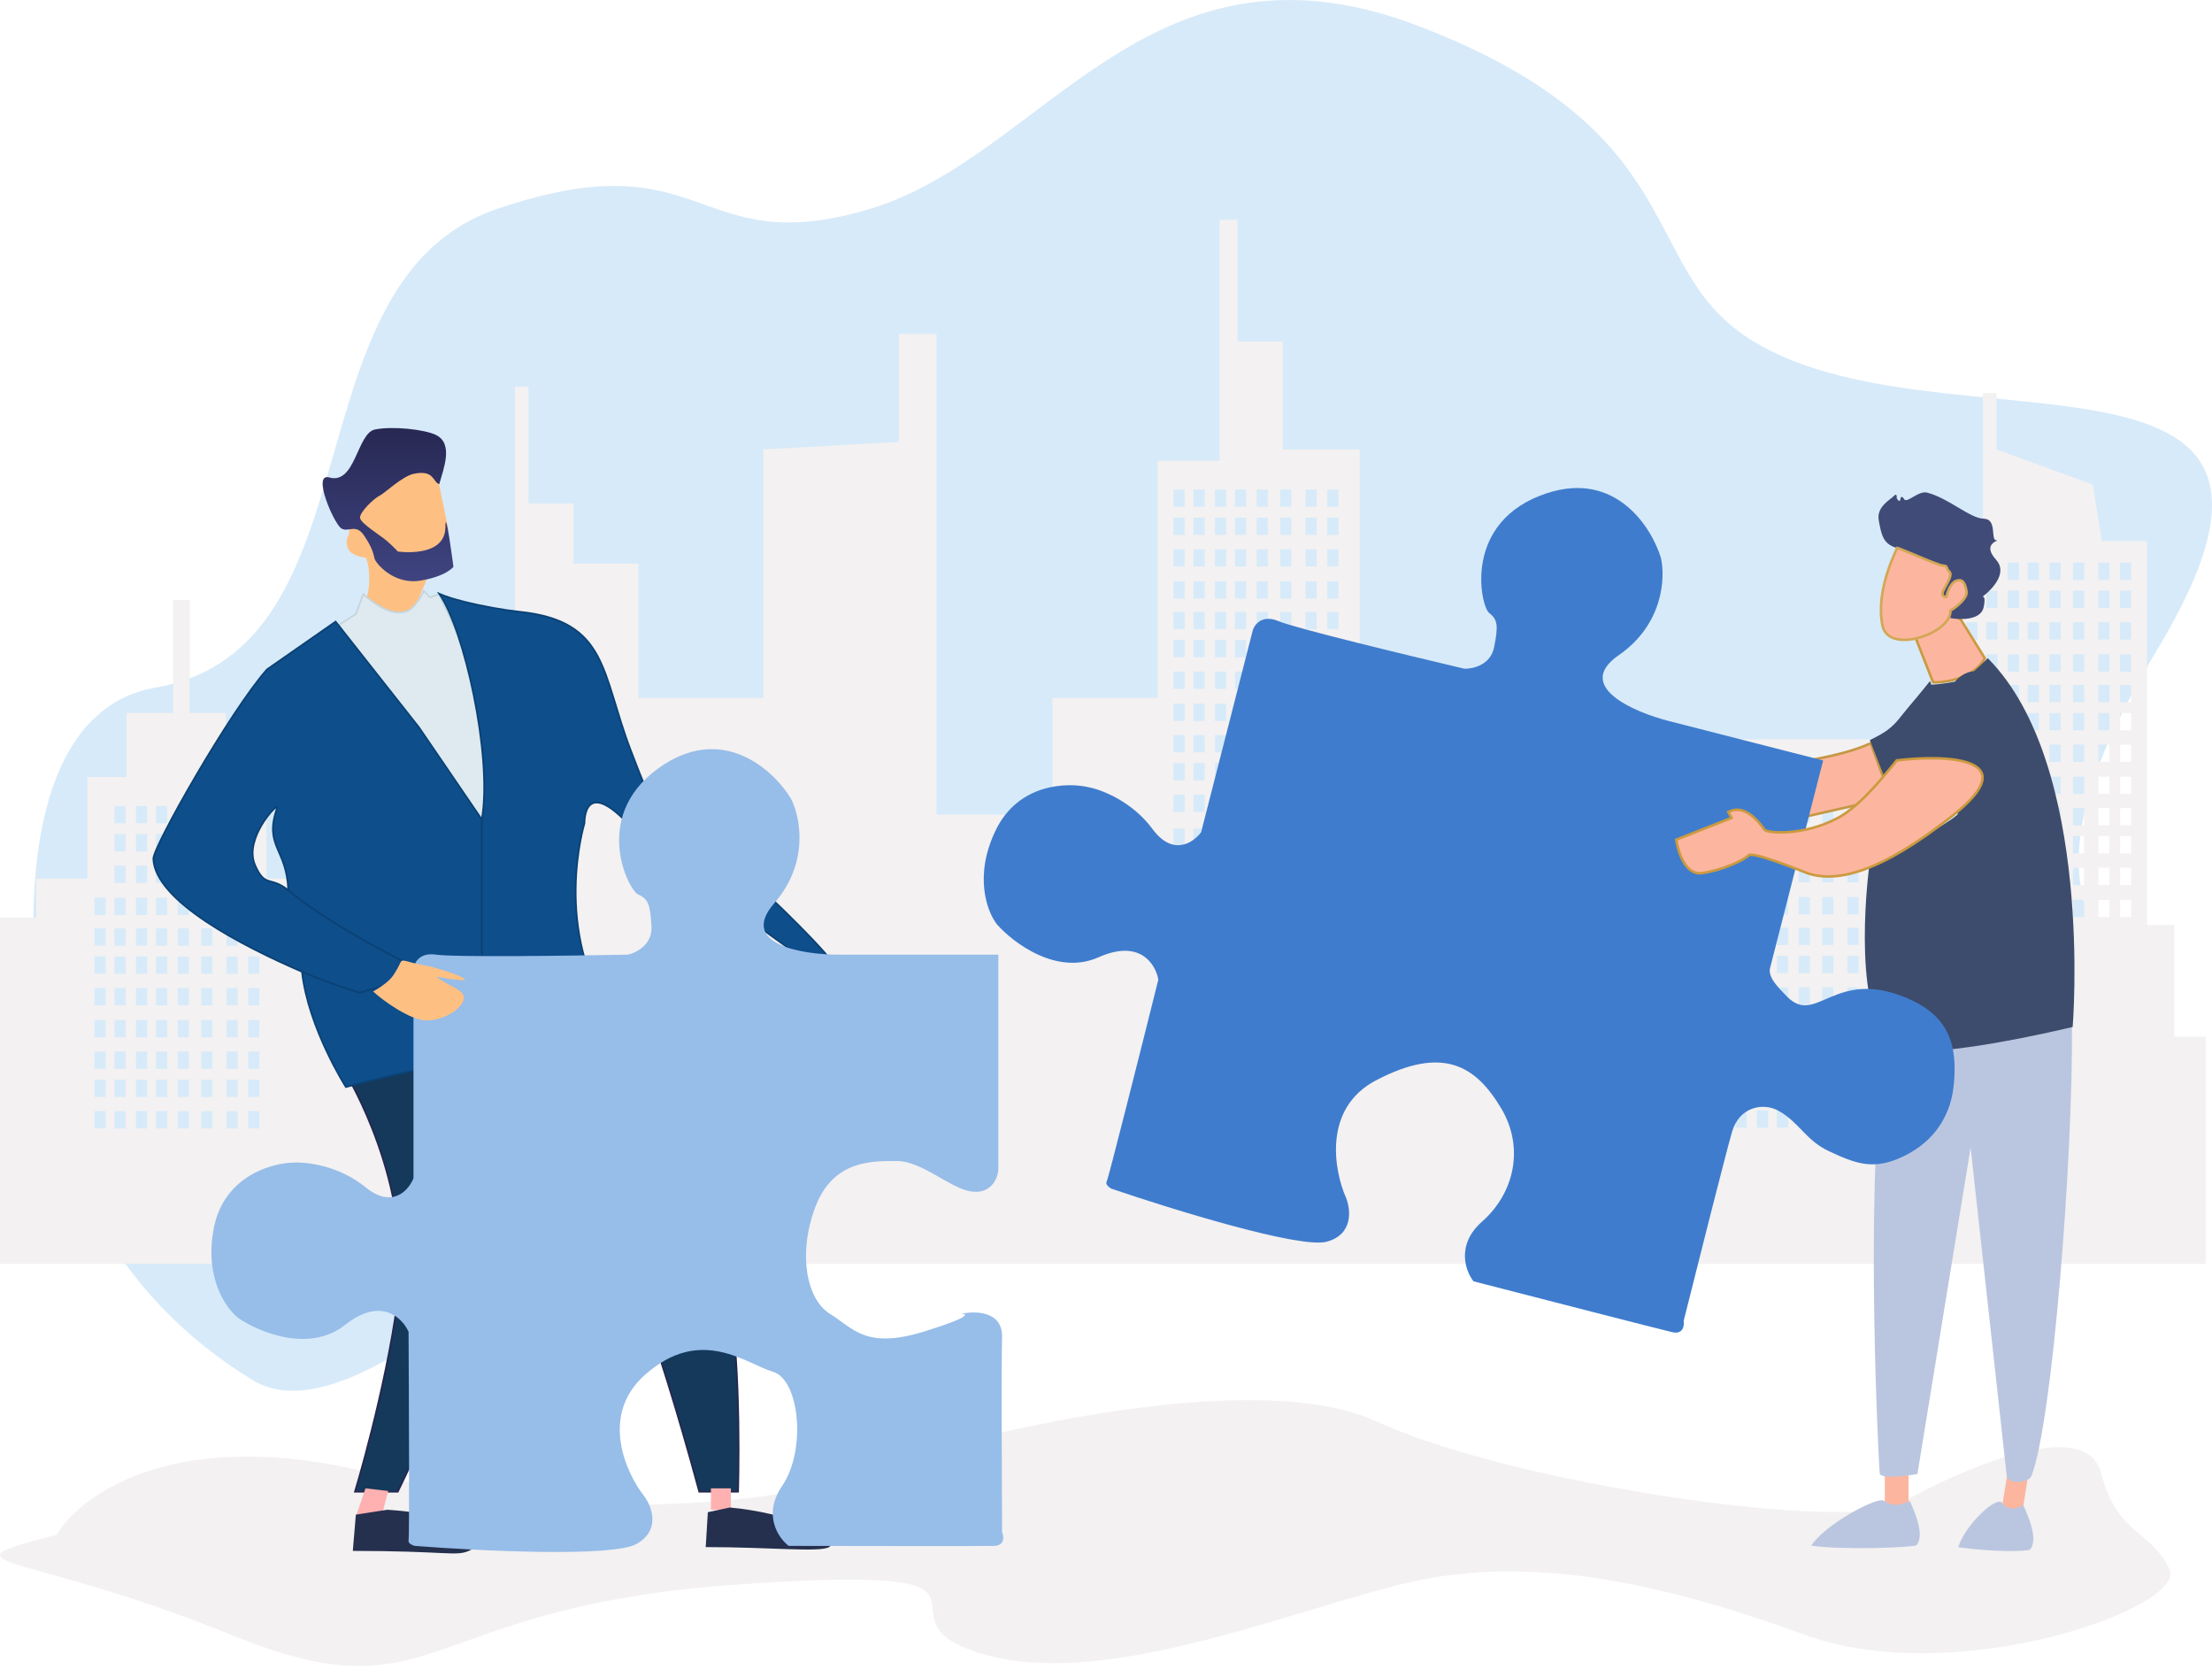 <svg width="350" height="264" viewBox="0 0 350 264" fill="none" xmlns="http://www.w3.org/2000/svg">
<path d="M24.588 108.786C-4.107 113.782 5.998 173.943 12.109 184.004C13.438 190.596 20.877 206.694 40.007 218.352C63.92 232.923 126.092 147.575 160.366 147.575C194.641 147.575 313.405 221.474 333.332 184.004C353.259 146.534 308.623 156.942 341.303 102.819C373.983 48.696 306.158 72.894 276.494 53.401C259.088 41.963 267.837 20.897 224.794 4.244C181.752 -12.41 165.441 24.756 137.543 33.083C109.645 41.41 112.051 21.634 78.574 33.083C45.096 44.532 60.457 102.541 24.588 108.786Z" fill="#D7EAF9"/>
<path fill-rule="evenodd" clip-rule="evenodd" d="M349.012 164.009V199.941H-0V145.15H5.718V138.996H13.818V122.916H20.012V112.791H27.397V94.924H30.017V112.791H35.735V122.916H42.167V138.996H51.697V143.959H57.176V162.421H64.561V108.225H67.42V132.445H73.614V124.305H77.188V102.667H81.476V61.176H83.62V79.639H90.767V89.168H101.011V110.409H120.784V71.102L142.225 69.911V52.839H148.181V128.871H166.525V110.409H183.185V72.889H192.969V34.773H195.828V54.029H202.975V71.102H215.125V122.916H224.654V145.15H229.419L230.372 127.878H236.566V122.916H242.248H245.381V116.96H302.318L304.701 145.15L309.475 145.087L308.989 84.8H313.754V62.169H315.898V71.102L331.145 76.661L332.574 85.594H339.721V146.341H344.009V164.009H349.012ZM243.497 127.408V130.146H245.271V127.408H243.497ZM337.21 91.74V89.003H335.456V91.74H337.21ZM333.771 91.74V89.003H332.017V91.74H333.771ZM328.016 91.74H329.771V89.003H328.016V91.74ZM324.296 91.74H326.051V89.003H324.296V91.74ZM320.843 89.003H322.616V91.74H320.843V89.003ZM317.679 89.003H319.452V91.74H317.679V89.003ZM314.276 89.003H316.05V91.74H314.276V89.003ZM311.112 89.003H312.885V91.74H311.112V89.003ZM337.21 96.182V93.445H335.456V96.182H337.21ZM333.771 96.182V93.445H332.017V96.182H333.771ZM328.016 96.182H329.771V93.445H328.016V96.182ZM324.296 96.182H326.051V93.445H324.296V96.182ZM320.843 93.445H322.616V96.182H320.843V93.445ZM317.679 93.445H319.452V96.182H317.679V93.445ZM314.276 93.445H316.05V96.182H314.276V93.445ZM311.112 93.445H312.885V96.182H311.112V93.445ZM337.21 101.173V98.436H335.456V101.173H337.21ZM333.771 101.173V98.436H332.017V101.173H333.771ZM328.016 101.173H329.771V98.436H328.016V101.173ZM324.296 101.173H326.051V98.436H324.296V101.173ZM320.843 98.436H322.616V101.173H320.843V98.436ZM317.679 98.436H319.452V101.173H317.679V98.436ZM314.276 98.436H316.05V101.173H314.276V98.436ZM311.112 98.436H312.885V101.173H311.112V98.436ZM337.21 106.249V103.512H335.456V106.249H337.21ZM333.771 106.249V103.512H332.017V106.249H333.771ZM328.016 106.249H329.771V103.512H328.016V106.249ZM324.296 106.249H326.051V103.512H324.296V106.249ZM320.843 103.512H322.616V106.249H320.843V103.512ZM317.679 103.512H319.452V106.249H317.679V103.512ZM314.276 103.512H316.05V106.249H314.276V103.512ZM311.112 103.512H312.885V106.249H311.112V103.512ZM337.21 111.098V108.361H335.456V111.098H337.21ZM333.771 111.098V108.361H332.017V111.098H333.771ZM328.016 111.098H329.771V108.361H328.016V111.098ZM324.296 111.098H326.051V108.361H324.296V111.098ZM320.843 108.361H322.616V111.098H320.843V108.361ZM317.679 108.361H319.452V111.098H317.679V108.361ZM314.276 108.361H316.05V111.098H314.276V108.361ZM311.112 108.361H312.885V111.098H311.112V108.361ZM337.21 115.54V112.803H335.456V115.54H337.21ZM333.771 115.54V112.803H332.017V115.54H333.771ZM328.016 115.54H329.771V112.803H328.016V115.54ZM324.296 115.54H326.051V112.803H324.296V115.54ZM320.843 112.803H322.616V115.54H320.843V112.803ZM317.679 112.803H319.452V115.54H317.679V112.803ZM314.276 112.803H316.05V115.54H314.276V112.803ZM311.112 112.803H312.885V115.54H311.112V112.803ZM337.21 120.531V117.794H335.456V120.531H337.21ZM333.771 120.531V117.794H332.017V120.531H333.771ZM328.016 120.531H329.771V117.794H328.016V120.531ZM324.296 120.531H326.051V117.794H324.296V120.531ZM320.843 117.794H322.616V120.531H320.843V117.794ZM317.679 117.794H319.452V120.531H317.679V117.794ZM314.276 117.794H316.05V120.531H314.276V117.794ZM311.112 117.794H312.885V120.531H311.112V117.794ZM337.21 125.607V122.87H335.456V125.607H337.21ZM333.771 125.607V122.87H332.017V125.607H333.771ZM328.016 125.607H329.771V122.87H328.016V125.607ZM324.296 125.607H326.051V122.87H324.296V125.607ZM320.843 122.87H322.616V125.607H320.843V122.87ZM317.679 122.87H319.452V125.607H317.679V122.87ZM314.276 122.87H316.05V125.607H314.276V122.87ZM311.112 122.87H312.885V125.607H311.112V122.87ZM337.21 130.578V127.841H335.456V130.578H337.21ZM333.771 130.578V127.841H332.017V130.578H333.771ZM328.016 130.578H329.771V127.841H328.016V130.578ZM324.296 130.578H326.051V127.841H324.296V130.578ZM320.843 127.841H322.616V130.578H320.843V127.841ZM317.679 127.841H319.452V130.578H317.679V127.841ZM314.276 127.841H316.05V130.578H314.276V127.841ZM312.885 127.841V130.578H311.112V127.841H312.885ZM337.21 135.02V132.283H335.456V135.02H337.21ZM333.771 135.02V132.283H332.017V135.02H333.771ZM328.016 135.02H329.771V132.283H328.016V135.02ZM324.296 135.02H326.051V132.283H324.296V135.02ZM320.843 132.283H322.616V135.02H320.843V132.283ZM317.679 132.283H319.452V135.02H317.679V132.283ZM314.276 132.283H316.05V135.02H314.276V132.283ZM311.112 132.283H312.885V135.02H311.112V132.283ZM337.21 140.011V137.274H335.456V140.011H337.21ZM333.771 140.011V137.274H332.017V140.011H333.771ZM328.016 140.011H329.771V137.274H328.016V140.011ZM324.296 140.011H326.051V137.274H324.296V140.011ZM320.843 137.274H322.616V140.011H320.843V137.274ZM317.679 137.274H319.452V140.011H317.679V137.274ZM314.276 137.274H316.05V140.011H314.276V137.274ZM311.112 137.274H312.885V140.011H311.112V137.274ZM337.21 145.087V142.35H335.456V145.087H337.21ZM333.771 145.087V142.35H332.017V145.087H333.771ZM328.016 145.087H329.771V142.35H328.016V145.087ZM324.296 145.087H326.051V142.35H324.296V145.087ZM320.843 142.35H322.616V145.087H320.843V142.35ZM317.679 142.35H319.452V145.087H317.679V142.35ZM314.276 142.35H316.05V145.087H314.276V142.35ZM311.112 142.35H312.885V145.087H311.112V142.35ZM211.771 80.186V77.449H210.016V80.186H211.771ZM208.332 80.186V77.449H206.577V80.186H208.332ZM202.576 80.186H204.331V77.449H202.576V80.186ZM198.856 80.186H200.611V77.449H198.856V80.186ZM195.403 77.449H197.177V80.186H195.403V77.449ZM192.239 77.449H194.013V80.186H192.239V77.449ZM188.837 77.449H190.61V80.186H188.837V77.449ZM185.672 77.449H187.446V80.186H185.672V77.449ZM211.771 84.628V81.891H210.016V84.628H211.771ZM208.332 84.628V81.891H206.577V84.628H208.332ZM202.576 84.628H204.331V81.891H202.576V84.628ZM198.856 84.628H200.611V81.891H198.856V84.628ZM195.403 81.891H197.177V84.628H195.403V81.891ZM192.239 81.891H194.013V84.628H192.239V81.891ZM188.837 81.891H190.61V84.628H188.837V81.891ZM185.672 81.891H187.446V84.628H185.672V81.891ZM211.771 89.619V86.882H210.016V89.619H211.771ZM208.332 89.619V86.882H206.577V89.619H208.332ZM202.576 89.619H204.331V86.882H202.576V89.619ZM198.856 89.619H200.611V86.882H198.856V89.619ZM195.403 86.882H197.177V89.619H195.403V86.882ZM192.239 86.882H194.013V89.619H192.239V86.882ZM188.837 86.882H190.61V89.619H188.837V86.882ZM185.672 86.882H187.446V89.619H185.672V86.882ZM211.771 94.695V91.958H210.016V94.695H211.771ZM208.332 94.695V91.958H206.577V94.695H208.332ZM202.576 94.695H204.331V91.958H202.576V94.695ZM198.856 94.695H200.611V91.958H198.856V94.695ZM195.403 91.958H197.177V94.695H195.403V91.958ZM192.239 91.958H194.013V94.695H192.239V91.958ZM188.837 91.958H190.61V94.695H188.837V91.958ZM185.672 91.958H187.446V94.695H185.672V91.958ZM211.771 99.544V96.807H210.016V99.544H211.771ZM208.332 99.544V96.807H206.577V99.544H208.332ZM202.576 99.544H204.331V96.807H202.576V99.544ZM198.856 99.544H200.611V96.807H198.856V99.544ZM195.403 96.807H197.177V99.544H195.403V96.807ZM192.239 96.807H194.013V99.544H192.239V96.807ZM188.837 96.807H190.61V99.544H188.837V96.807ZM185.672 96.807H187.446V99.544H185.672V96.807ZM211.771 103.986V101.249H210.016V103.986H211.771ZM208.332 103.986V101.249H206.577V103.986H208.332ZM202.576 103.986H204.331V101.249H202.576V103.986ZM198.856 103.986H200.611V101.249H198.856V103.986ZM195.403 101.249H197.177V103.986H195.403V101.249ZM192.239 101.249H194.013V103.986H192.239V101.249ZM188.837 101.249H190.61V103.986H188.837V101.249ZM185.672 101.249H187.446V103.986H185.672V101.249ZM211.771 108.977V106.24H210.016V108.977H211.771ZM208.332 108.977V106.24H206.577V108.977H208.332ZM202.576 108.977H204.331V106.24H202.576V108.977ZM198.856 108.977H200.611V106.24H198.856V108.977ZM195.403 106.24H197.177V108.977H195.403V106.24ZM192.239 106.24H194.013V108.977H192.239V106.24ZM188.837 106.24H190.61V108.977H188.837V106.24ZM185.672 106.24H187.446V108.977H185.672V106.24ZM211.771 114.053V111.316H210.016V114.053H211.771ZM208.332 114.053V111.316H206.577V114.053H208.332ZM202.576 114.053H204.331V111.316H202.576V114.053ZM198.856 114.053H200.611V111.316H198.856V114.053ZM195.403 111.316H197.177V114.053H195.403V111.316ZM192.239 111.316H194.013V114.053H192.239V111.316ZM188.837 111.316H190.61V114.053H188.837V111.316ZM185.672 111.316H187.446V114.053H185.672V111.316ZM211.771 119.024V116.287H210.016V119.024H211.771ZM208.332 119.024V116.287H206.577V119.024H208.332ZM202.576 119.024H204.331V116.287H202.576V119.024ZM198.856 119.024H200.611V116.287H198.856V119.024ZM195.403 116.287H197.177V119.024H195.403V116.287ZM192.239 116.287H194.013V119.024H192.239V116.287ZM188.837 116.287H190.61V119.024H188.837V116.287ZM187.446 116.287V119.024H185.672V116.287H187.446ZM211.771 123.466V120.729H210.016V123.466H211.771ZM208.332 123.466V120.729H206.577V123.466H208.332ZM202.576 123.466H204.331V120.729H202.576V123.466ZM198.856 123.466H200.611V120.729H198.856V123.466ZM195.403 120.729H197.177V123.466H195.403V120.729ZM192.239 120.729H194.013V123.466H192.239V120.729ZM188.837 120.729H190.61V123.466H188.837V120.729ZM185.672 120.729H187.446V123.466H185.672V120.729ZM211.771 128.457V125.72H210.016V128.457H211.771ZM208.332 128.457V125.72H206.577V128.457H208.332ZM202.576 128.457H204.331V125.72H202.576V128.457ZM198.856 128.457H200.611V125.72H198.856V128.457ZM195.403 125.72H197.177V128.457H195.403V125.72ZM192.239 125.72H194.013V128.457H192.239V125.72ZM188.837 125.72H190.61V128.457H188.837V125.72ZM185.672 125.72H187.446V128.457H185.672V125.72ZM211.771 133.823V131.086H210.016V133.823H211.771ZM208.332 133.823V131.086H206.577V133.823H208.332ZM202.576 133.823H204.331V131.086H202.576V133.823ZM198.856 133.823H200.611V131.086H198.856V133.823ZM195.403 131.086H197.177V133.823H195.403V131.086ZM192.239 131.086H194.013V133.823H192.239V131.086ZM188.837 131.086H190.61V133.823H188.837V131.086ZM185.672 131.086H187.446V133.823H185.672V131.086ZM211.771 138.265V135.527H210.016V138.265H211.771ZM208.332 138.265V135.527H206.577V138.265H208.332ZM202.576 138.265H204.331V135.527H202.576V138.265ZM198.856 138.265H200.611V135.527H198.856V138.265ZM195.403 135.527H197.177V138.265H195.403V135.527ZM192.239 135.527H194.013V138.265H192.239V135.527ZM188.837 135.527H190.61V138.265H188.837V135.527ZM185.672 135.527H187.446V138.265H185.672V135.527ZM211.771 143.256V140.519H210.016V143.256H211.771ZM208.332 143.256V140.519H206.577V143.256H208.332ZM202.576 143.256H204.331V140.519H202.576V143.256ZM198.856 143.256H200.611V140.519H198.856V143.256ZM195.403 140.519H197.177V143.256H195.403V140.519ZM192.239 140.519H194.013V143.256H192.239V140.519ZM188.837 140.519H190.61V143.256H188.837V140.519ZM185.672 140.519H187.446V143.256H185.672V140.519ZM211.771 148.332V145.595H210.016V148.332H211.771ZM208.332 148.332V145.595H206.577V148.332H208.332ZM202.576 148.332H204.331V145.595H202.576V148.332ZM198.856 148.332H200.611V145.595H198.856V148.332ZM195.403 145.595H197.177V148.332H195.403V145.595ZM192.239 145.595H194.013V148.332H192.239V145.595ZM188.837 145.595H190.61V148.332H188.837V145.595ZM185.672 145.595H187.446V148.332H185.672V145.595ZM211.771 153.181V150.444H210.016V153.181H211.771ZM208.332 153.181V150.444H206.577V153.181H208.332ZM202.576 153.181H204.331V150.444H202.576V153.181ZM198.856 153.181H200.611V150.444H198.856V153.181ZM195.403 150.444H197.177V153.181H195.403V150.444ZM192.239 150.444H194.013V153.181H192.239V150.444ZM188.837 150.444H190.61V153.181H188.837V150.444ZM185.672 150.444H187.446V153.181H185.672V150.444ZM211.771 157.623V154.885H210.016V157.623H211.771ZM208.332 157.623V154.885H206.577V157.623H208.332ZM202.576 157.623H204.331V154.885H202.576V157.623ZM198.856 157.623H200.611V154.885H198.856V157.623ZM195.403 154.885H197.177V157.623H195.403V154.885ZM192.239 154.885H194.013V157.623H192.239V154.885ZM188.837 154.885H190.61V157.623H188.837V154.885ZM185.672 154.885H187.446V157.623H185.672V154.885ZM297.521 130.146V127.408H295.767V130.146H297.521ZM294.082 130.146V127.408H292.328V130.146H294.082ZM288.327 130.146H290.082V127.408H288.327V130.146ZM284.607 130.146H286.362V127.408H284.607V130.146ZM281.154 127.408H282.927V130.146H281.154V127.408ZM277.99 127.408H279.763V130.146H277.99V127.408ZM274.587 127.408H276.361V130.146H274.587V127.408ZM271.423 127.408H273.196V130.146H271.423V127.408ZM297.521 134.587V131.85H295.767V134.587H297.521ZM294.082 134.587V131.85H292.328V134.587H294.082ZM288.327 134.587H290.082V131.85H288.327V134.587ZM284.607 134.587H286.362V131.85H284.607V134.587ZM281.154 131.85H282.927V134.587H281.154V131.85ZM277.99 131.85H279.763V134.587H277.99V131.85ZM274.587 131.85H276.361V134.587H274.587V131.85ZM271.423 131.85H273.196V134.587H271.423V131.85ZM297.521 139.579V136.841H295.767V139.579H297.521ZM294.082 139.579V136.841H292.328V139.579H294.082ZM288.327 139.579H290.082V136.841H288.327V139.579ZM284.607 139.579H286.362V136.841H284.607V139.579ZM281.154 136.841H282.927V139.579H281.154V136.841ZM274.587 136.841H276.361V139.579H274.587V136.841ZM271.423 136.841H273.196V139.579H271.423V136.841ZM297.521 144.655V141.917H295.767V144.655H297.521ZM294.082 144.655V141.917H292.328V144.655H294.082ZM288.327 144.655H290.082V141.917H288.327V144.655ZM284.607 144.655H286.362V141.917H284.607V144.655ZM281.154 141.917H282.927V144.655H281.154V141.917ZM277.99 141.917H279.763V144.655H277.99V141.917ZM274.587 141.917H276.361V144.655H274.587V141.917ZM271.423 141.917H273.196V144.655H271.423V141.917ZM297.521 149.504V146.766H295.767V149.504H297.521ZM294.082 149.504V146.766H292.328V149.504H294.082ZM288.327 149.504H290.082V146.766H288.327V149.504ZM284.607 149.504H286.362V146.766H284.607V149.504ZM281.154 146.766H282.927V149.504H281.154V146.766ZM277.99 146.766H279.763V149.504H277.99V146.766ZM274.587 146.766H276.361V149.504H274.587V146.766ZM271.423 146.766H273.196V149.504H271.423V146.766ZM297.521 153.945V151.208H295.767V153.945H297.521ZM294.082 153.945V151.208H292.328V153.945H294.082ZM288.327 153.945H290.082V151.208H288.327V153.945ZM284.607 153.945H286.362V151.208H284.607V153.945ZM281.154 151.208H282.927V153.945H281.154V151.208ZM277.99 151.208H279.763V153.945H277.99V151.208ZM274.587 151.208H276.361V153.945H274.587V151.208ZM271.423 151.208H273.196V153.945H271.423V151.208ZM297.521 158.937V156.199H295.767V158.937H297.521ZM294.082 158.937V156.199H292.328V158.937H294.082ZM288.327 158.937H290.082V156.199H288.327V158.937ZM284.607 158.937H286.362V156.199H284.607V158.937ZM281.154 156.199H282.927V158.937H281.154V156.199ZM277.99 156.199H279.763V158.937H277.99V156.199ZM274.587 156.199H276.361V158.937H274.587V156.199ZM271.423 156.199H273.196V158.937H271.423V156.199ZM297.521 164.013V161.275H295.767V164.013H297.521ZM294.082 164.013V161.275H292.328V164.013H294.082ZM288.327 164.013H290.082V161.275H288.327V164.013ZM284.607 164.013H286.362V161.275H284.607V164.013ZM281.154 161.275H282.927V164.013H281.154V161.275ZM277.99 161.275H279.763V164.013H277.99V161.275ZM274.587 161.275H276.361V164.013H274.587V161.275ZM271.423 161.275H273.196V164.013H271.423V161.275ZM297.521 168.984V166.246H295.767V168.984H297.521ZM294.082 168.984V166.246H292.328V168.984H294.082ZM288.327 168.984H290.082V166.246H288.327V168.984ZM284.607 168.984H286.362V166.246H284.607V168.984ZM281.154 166.246H282.927V168.984H281.154V166.246ZM277.99 166.246H279.763V168.984H277.99V166.246ZM274.587 166.246H276.361V168.984H274.587V166.246ZM273.196 166.246V168.984H271.423V166.246H273.196ZM297.521 173.425V170.688H295.767V173.425H297.521ZM294.082 173.425V170.688H292.328V173.425H294.082ZM288.327 173.425H290.082V170.688H288.327V173.425ZM284.607 173.425H286.362V170.688H284.607V173.425ZM281.154 170.688H282.927V173.425H281.154V170.688ZM277.99 170.688H279.763V173.425H277.99V170.688ZM274.587 170.688H276.361V173.425H274.587V170.688ZM271.423 170.688H273.196V173.425H271.423V170.688ZM297.521 178.417V175.679H295.767V178.417H297.521ZM294.082 178.417V175.679H292.328V178.417H294.082ZM288.327 178.417H290.082V175.679H288.327V178.417ZM284.607 178.417H286.362V175.679H284.607V178.417ZM281.154 175.679H282.927V178.417H281.154V175.679ZM277.99 175.679H279.763V178.417H277.99V175.679ZM274.587 175.679H276.361V178.417H274.587V175.679ZM271.423 175.679H273.196V178.417H271.423V175.679ZM269.596 130.146V127.408H267.841V130.146H269.596ZM266.157 130.146V127.408H264.402V130.146H266.157ZM260.401 130.146H262.156V127.408H260.401V130.146ZM256.682 130.146H258.436V127.408H256.682V130.146ZM253.228 127.408H255.002V130.146H253.228V127.408ZM250.064 127.408H251.838V130.146H250.064V127.408ZM246.662 127.408H248.435V130.146H246.662V127.408ZM269.596 134.587V131.85H267.841V134.587H269.596ZM266.157 134.587V131.85H264.402V134.587H266.157ZM260.401 134.587H262.156V131.85H260.401V134.587ZM256.682 134.587H258.436V131.85H256.682V134.587ZM253.228 131.85H255.002V134.587H253.228V131.85ZM250.064 131.85H251.838V134.587H250.064V131.85ZM246.662 131.85H248.435V134.587H246.662V131.85ZM243.497 131.85H245.271V134.587H243.497V131.85ZM269.596 139.579V136.841H267.841V139.579H269.596ZM266.157 139.579V136.841H264.402V139.579H266.157ZM260.401 139.579H262.156V136.841H260.401V139.579ZM256.682 139.579H258.436V136.841H256.682V139.579ZM253.228 136.841H255.002V139.579H253.228V136.841ZM246.662 136.841H248.435V139.579H246.662V136.841ZM243.497 136.841H245.271V139.579H243.497V136.841ZM269.596 144.655V141.917H267.841V144.655H269.596ZM266.157 144.655V141.917H264.402V144.655H266.157ZM260.401 144.655H262.156V141.917H260.401V144.655ZM256.682 144.655H258.436V141.917H256.682V144.655ZM253.228 141.917H255.002V144.655H253.228V141.917ZM250.064 141.917H251.838V144.655H250.064V141.917ZM246.662 141.917H248.435V144.655H246.662V141.917ZM243.497 141.917H245.271V144.655H243.497V141.917ZM269.596 149.504V146.766H267.841V149.504H269.596ZM266.157 149.504V146.766H264.402V149.504H266.157ZM260.401 149.504H262.156V146.766H260.401V149.504ZM256.682 149.504H258.436V146.766H256.682V149.504ZM253.228 146.766H255.002V149.504H253.228V146.766ZM250.064 146.766H251.838V149.504H250.064V146.766ZM246.662 146.766H248.435V149.504H246.662V146.766ZM243.497 146.766H245.271V149.504H243.497V146.766ZM269.596 153.945V151.208H267.841V153.945H269.596ZM266.157 153.945V151.208H264.402V153.945H266.157ZM260.401 153.945H262.156V151.208H260.401V153.945ZM256.682 153.945H258.436V151.208H256.682V153.945ZM253.228 151.208H255.002V153.945H253.228V151.208ZM250.064 151.208H251.838V153.945H250.064V151.208ZM246.662 151.208H248.435V153.945H246.662V151.208ZM243.497 151.208H245.271V153.945H243.497V151.208ZM269.596 158.937V156.199H267.841V158.937H269.596ZM266.157 158.937V156.199H264.402V158.937H266.157ZM260.401 158.937H262.156V156.199H260.401V158.937ZM256.682 158.937H258.436V156.199H256.682V158.937ZM253.228 156.199H255.002V158.937H253.228V156.199ZM250.064 156.199H251.838V158.937H250.064V156.199ZM246.662 156.199H248.435V158.937H246.662V156.199ZM243.497 156.199H245.271V158.937H243.497V156.199ZM269.596 164.013V161.275H267.841V164.013H269.596ZM266.157 164.013V161.275H264.402V164.013H266.157ZM260.401 164.013H262.156V161.275H260.401V164.013ZM256.682 164.013H258.436V161.275H256.682V164.013ZM253.228 161.275H255.002V164.013H253.228V161.275ZM250.064 161.275H251.838V164.013H250.064V161.275ZM246.662 161.275H248.435V164.013H246.662V161.275ZM243.497 161.275H245.271V164.013H243.497V161.275ZM269.596 168.984V166.246H267.841V168.984H269.596ZM266.157 168.984V166.246H264.402V168.984H266.157ZM260.401 168.984H262.156V166.246H260.401V168.984ZM256.682 168.984H258.436V166.246H256.682V168.984ZM253.228 166.246H255.002V168.984H253.228V166.246ZM250.064 166.246H251.838V168.984H250.064V166.246ZM246.662 166.246H248.435V168.984H246.662V166.246ZM245.271 166.246V168.984H243.497V166.246H245.271ZM269.596 173.425V170.688H267.841V173.425H269.596ZM266.157 173.425V170.688H264.402V173.425H266.157ZM260.401 173.425H262.156V170.688H260.401V173.425ZM256.682 173.425H258.436V170.688H256.682V173.425ZM253.228 170.688H255.002V173.425H253.228V170.688ZM250.064 170.688H251.838V173.425H250.064V170.688ZM246.662 170.688H248.435V173.425H246.662V170.688ZM243.497 170.688H245.271V173.425H243.497V170.688ZM269.596 178.417V175.679H267.841V178.417H269.596ZM266.157 178.417V175.679H264.402V178.417H266.157ZM260.401 178.417H262.156V175.679H260.401V178.417ZM256.682 178.417H258.436V175.679H256.682V178.417ZM253.228 175.679H255.002V178.417H253.228V175.679ZM250.064 175.679H251.838V178.417H250.064V175.679ZM246.662 175.679H248.435V178.417H246.662V175.679ZM243.497 175.679H245.271V178.417H243.497V175.679ZM37.603 127.516V130.254H35.849V127.516H37.603ZM31.848 130.254H33.603V127.516H31.848V130.254ZM29.883 130.254H28.128V127.516H29.883V130.254ZM24.675 127.516H26.449V130.254H24.675V127.516ZM23.284 127.516H21.511V130.254H23.284V127.516ZM18.108 127.516H19.882V130.254H18.108V127.516ZM19.882 131.958H18.108V134.695H19.882V131.958ZM18.108 136.949H19.882V139.687H18.108V136.949ZM19.882 142.025H18.108V144.763H19.882V142.025ZM14.944 142.025H16.718V144.763H14.944V142.025ZM23.284 142.025H21.511V144.763H23.284V142.025ZM24.675 142.025H26.449V144.763H24.675V142.025ZM29.883 144.763H28.128V142.025H29.883V144.763ZM31.848 144.763H33.603V142.025H31.848V144.763ZM37.603 142.025V144.763H35.849V142.025H37.603ZM41.043 144.763V142.025H39.288V144.763H41.043ZM37.603 136.949V139.687H35.849V136.949H37.603ZM37.603 134.695V131.958H35.849V134.695H37.603ZM33.603 134.695H31.848V131.958H33.603V134.695ZM31.848 139.687H33.603V136.949H31.848V139.687ZM41.043 146.874V149.612H39.288V146.874H41.043ZM37.603 149.612V146.874H35.849V149.612H37.603ZM33.603 149.612H31.848V146.874H33.603V149.612ZM28.128 149.612H29.883V146.874H28.128V149.612ZM26.449 146.874H24.675V149.612H26.449V146.874ZM21.511 146.874H23.284V149.612H21.511V146.874ZM19.882 146.874H18.108V149.612H19.882V146.874ZM14.944 146.874H16.718V149.612H14.944V146.874ZM16.718 151.316H14.944V154.053H16.718V151.316ZM18.108 151.316H19.882V154.053H18.108V151.316ZM23.284 151.316H21.511V154.053H23.284V151.316ZM24.675 151.316H26.449V154.053H24.675V151.316ZM29.883 154.053H28.128V151.316H29.883V154.053ZM31.848 154.053H33.603V151.316H31.848V154.053ZM37.603 151.316V154.053H35.849V151.316H37.603ZM41.043 154.053V151.316H39.288V154.053H41.043ZM41.043 156.307V159.045H39.288V156.307H41.043ZM37.603 159.045V156.307H35.849V159.045H37.603ZM33.603 159.045H31.848V156.307H33.603V159.045ZM28.128 159.045H29.883V156.307H28.128V159.045ZM26.449 156.307H24.675V159.045H26.449V156.307ZM21.511 156.307H23.284V159.045H21.511V156.307ZM19.882 156.307H18.108V159.045H19.882V156.307ZM14.944 156.307H16.718V159.045H14.944V156.307ZM16.718 161.383H14.944V164.121H16.718V161.383ZM18.108 161.383H19.882V164.121H18.108V161.383ZM23.284 161.383H21.511V164.121H23.284V161.383ZM24.675 161.383H26.449V164.121H24.675V161.383ZM29.883 164.121H28.128V161.383H29.883V164.121ZM31.848 164.121H33.603V161.383H31.848V164.121ZM37.603 161.383V164.121H35.849V161.383H37.603ZM41.043 164.121V161.383H39.288V164.121H41.043ZM41.043 166.354V169.092H39.288V166.354H41.043ZM37.603 169.092V166.354H35.849V169.092H37.603ZM33.603 169.092H31.848V166.354H33.603V169.092ZM28.128 169.092H29.883V166.354H28.128V169.092ZM26.449 166.354H24.675V169.092H26.449V166.354ZM21.511 166.354H23.284V169.092H21.511V166.354ZM19.882 166.354H18.108V169.092H19.882V166.354ZM16.718 166.354V169.092H14.944V166.354H16.718ZM16.718 170.796H14.944V173.533H16.718V170.796ZM18.108 170.796H19.882V173.533H18.108V170.796ZM23.284 170.796H21.511V173.533H23.284V170.796ZM24.675 170.796H26.449V173.533H24.675V170.796ZM29.883 173.533H28.128V170.796H29.883V173.533ZM31.848 173.533H33.603V170.796H31.848V173.533ZM37.603 170.796V173.533H35.849V170.796H37.603ZM41.043 173.533V170.796H39.288V173.533H41.043ZM41.043 175.787V178.525H39.288V175.787H41.043ZM37.603 178.525V175.787H35.849V178.525H37.603ZM33.603 178.525H31.848V175.787H33.603V178.525ZM28.128 178.525H29.883V175.787H28.128V178.525ZM26.449 175.787H24.675V178.525H26.449V175.787ZM21.511 175.787H23.284V178.525H21.511V175.787ZM19.882 175.787H18.108V178.525H19.882V175.787ZM14.944 175.787H16.718V178.525H14.944V175.787ZM23.284 136.949H21.511V139.687H23.284V136.949ZM24.675 136.949H26.449V139.687H24.675V136.949ZM29.883 139.687H28.128V136.949H29.883V139.687ZM28.128 134.695H29.883V131.958H28.128V134.695ZM26.449 131.958H24.675V134.695H26.449V131.958ZM21.511 131.958H23.284V134.695H21.511V131.958Z" fill="#F3F1F1"/>
<path d="M58.961 233.106C28.155 225.333 12.778 236.345 8.941 242.824C-10.851 247.862 3.902 245.343 36.65 258.658C69.398 271.973 65.799 254.34 115.821 250.741C165.844 247.142 136.334 255.779 155.047 261.537C173.761 267.295 201.471 255.779 221.264 250.741C241.057 245.703 261.929 250.021 285.681 258.658C309.432 267.295 346.139 254.34 343.26 248.222C340.381 242.104 334.983 242.824 332.464 233.106C329.945 223.389 309.072 233.106 300.795 237.786C292.518 242.465 239.617 234.906 217.665 224.83C195.713 214.753 140.293 230.588 136.334 233.106C132.376 235.625 97.468 242.824 58.961 233.106Z" fill="#F3F1F1"/>
<rect x="298.229" y="231.166" width="3.757" height="9.123" fill="#FCB69F"/>
<rect x="317.964" y="231.003" width="3.292" height="9.639" transform="rotate(9.053 317.964 231.003)" fill="#FCB69F"/>
<path d="M283.155 121.009C283.352 120.556 290.956 119.92 296.009 117.581L299.144 126.138L283.155 129.76C283.155 126.62 282.957 121.463 283.155 121.009Z" fill="#FCB69F" stroke="#C59847" stroke-width="0.405"/>
<path d="M321.433 233.509C324.779 224.883 328.01 183.044 327.843 162.449L297.967 167.342C295.06 190.166 297.315 232.199 297.425 233.093C297.535 233.987 301.446 233.534 303.388 233.196L311.806 181.535L317.511 233.441C317.937 235.081 321.058 234.476 321.433 233.509Z" fill="#BAC6E0"/>
<path d="M303.264 244.435C302.957 244.806 291.728 245.272 286.606 244.523C288.517 241.393 296.548 236.956 297.967 237.374C298.334 237.483 299.585 238.816 302.179 237.447C302.989 239.226 304.563 242.864 303.264 244.435Z" fill="#BAC6E0"/>
<path d="M321.232 245.123C320.925 245.494 314.985 245.525 309.862 244.776C310.681 241.777 315.16 237.183 316.579 237.602C316.946 237.71 317.553 239.504 320.147 238.135C320.956 239.914 322.531 243.552 321.232 245.123Z" fill="#BAC6E0"/>
<path d="M310.235 97.99L314.063 104.151C312.281 107.336 307.86 108.007 305.872 107.945L303.075 100.829L308.811 97.077L310.235 97.99Z" fill="#FCB69F" stroke="#CB9A42" stroke-width="0.405"/>
<path d="M308.6 97.78C310.185 98.077 313.46 98.144 313.881 96.034C314.151 94.683 313.961 94.352 313.685 94.407C315.397 93.1 317.662 90.558 315.847 88.566C313.357 85.832 316.766 85.478 315.847 85.462C314.929 85.446 316.046 82.097 313.881 82.059C311.716 82.022 308.368 78.822 304.918 77.931C303.475 77.559 301.561 79.912 301.208 78.841C301.073 78.642 300.783 78.388 300.703 78.964C300.623 79.54 300.278 79.11 300.115 78.823C300.15 78.502 300.108 77.982 299.662 78.465C299.104 79.067 296.854 80.166 297.276 82.361C297.697 84.555 297.911 86.09 300.175 86.698C302.44 87.306 308.377 90.536 308.369 90.974C308.362 91.411 305.781 93.904 307.042 94.363C308.051 94.73 308.501 96.794 308.6 97.78Z" fill="#404B77"/>
<path d="M311.158 93.562C311.342 94.648 309.535 96.045 308.608 96.607C308.784 100.221 298.795 103.615 297.86 98.96C296.691 93.142 300.227 86.898 300.146 86.685C300.065 86.472 306.531 89.419 307.419 89.477C308.307 89.535 307.794 89.822 308.46 90.468C309.126 91.115 307.354 93.242 307.343 93.877C307.334 94.385 307.756 94.462 307.968 94.438C308.107 93.749 308.598 92.282 309.45 91.924C310.516 91.477 310.927 92.204 311.158 93.562Z" fill="#FCB69F" stroke="#D3A756" stroke-width="0.405"/>
<path d="M327.954 162.467C327.954 162.467 331.389 121.068 314.521 104.126C314.521 104.126 313.424 105.245 312.322 106.198C311.145 106.281 310.177 106.889 309.33 107.829C307.686 108.196 305.595 108.334 305.595 108.334L305.382 107.739C305.382 107.739 303.853 109.675 301.943 111.912C300.736 113.326 300.169 114.317 298.759 115.411C297.701 116.232 295.859 117.081 295.859 117.081L298.734 124.401L302.541 120.091C302.541 120.091 310.561 128.036 309.707 128.875C307.709 130.836 295.796 136.821 295.796 136.821C295.796 136.821 292.795 158.318 298.949 165.494C303.022 168.528 327.954 162.467 327.954 162.467Z" fill="#3D4C6C"/>
<path d="M65.484 96.501L70.92 83.649L68.789 73.29C60.958 71.144 55.716 79.96 55.174 84.636C54.928 85.004 54.585 85.988 55.174 86.978C55.762 87.968 57.592 88.21 57.893 88.221C58.749 90.202 58.691 95.203 56.813 96.501C54.12 98.363 63.778 99.177 65.484 96.501Z" fill="#FEC082"/>
<path d="M56.295 97.156L53.709 98.81C59.569 112.907 72.363 138.847 76.665 129.83C80.966 120.814 73.632 102.188 69.427 94.002L68.082 94.518L67.048 93.485C67.048 93.485 65.793 96.352 64.128 96.777C63.807 96.859 63.617 96.873 63.291 96.896L63.274 96.897C60.752 97.079 57.483 94.002 57.483 94.002L56.295 97.156Z" fill="#DEEAF0" stroke="#C6D5DD" stroke-width="0.27"/>
<path d="M62.938 235.99H56.17C56.17 235.99 60.952 220.28 62.938 205.653C65.42 187.379 54.817 170.007 54.817 170.007C57.019 169.181 82.57 156.788 93.251 155.72C93.251 155.72 106.041 173.268 110.645 186.163C113.137 193.143 114.03 197.259 115.301 204.561C117.409 216.666 116.778 235.99 116.778 235.99H110.645C96.676 184.459 86.959 175.539 83.956 174.465C80.432 173.206 78.687 175.054 77.888 176.369C77.888 176.369 77.18 196.185 73.993 208.36C71.049 219.603 62.938 235.99 62.938 235.99Z" fill="#15395B"/>
<path d="M93.251 159.315L54.817 170.007M54.817 170.007C57.019 169.181 82.57 156.788 93.251 155.72C93.251 155.72 106.041 173.268 110.645 186.163C113.137 193.143 114.03 197.259 115.301 204.561C117.409 216.666 116.778 235.99 116.778 235.99H110.645C96.676 184.459 86.959 175.539 83.956 174.465C80.432 173.206 78.687 175.054 77.888 176.369C77.888 176.369 77.18 196.185 73.993 208.36C71.049 219.603 62.938 235.99 62.938 235.99H56.17C56.17 235.99 60.952 220.28 62.938 205.653C65.42 187.379 54.817 170.007 54.817 170.007Z" stroke="#26264F" stroke-width="0.27"/>
<path fill-rule="evenodd" clip-rule="evenodd" d="M99.797 118.697C95.111 106.451 96.226 98.248 82.222 96.786C79.969 96.551 76.462 95.952 73.485 95.203C71.932 94.813 70.523 94.382 69.511 93.941C73.446 99.608 77.847 119.283 76.3 129.268L76.239 129.64L66.284 115.055L53.104 98.341L51.345 99.566L42.251 105.899C36.418 112.472 24.192 133.997 24.267 135.868C24.402 139.221 27.929 142.672 32.591 145.788C37.273 148.918 43.098 151.711 47.783 153.732C48.793 162.697 54.734 171.969 54.734 171.969C54.734 171.969 64.534 169.296 76.239 167.261C76.496 167.216 76.77 167.169 77.059 167.119C82.966 166.097 94.981 164.019 97.199 161.541C87.189 147.376 92.482 130.225 92.482 130.225C92.482 130.225 92.234 121.835 100.85 131.961C100.373 130.807 131.379 156.806 132.639 153.982C133.563 151.912 104.407 125.438 103.639 126.282C102.978 127.01 101.727 123.742 99.797 118.697ZM43.85 127.814C41.705 133.925 45.409 134.225 45.608 140.842C42.805 138.535 41.934 140.545 40.338 136.821C40.205 136.511 40.112 136.192 40.053 135.868C39.302 131.714 44.237 126.711 43.85 127.814Z" fill="#0D4E8B"/>
<path d="M76.239 129.64L66.284 115.055L53.104 98.341L51.345 99.566L42.251 105.899C36.418 112.472 24.192 133.997 24.267 135.868C24.402 139.221 27.929 142.672 32.591 145.788C37.273 148.918 43.098 151.711 47.783 153.732M76.239 129.64V167.261M76.239 129.64L76.3 129.268M76.239 129.64C76.26 129.518 76.28 129.394 76.3 129.268M76.239 167.261C64.534 169.296 54.734 171.969 54.734 171.969C54.734 171.969 48.793 162.697 47.783 153.732M76.239 167.261C76.496 167.216 76.77 167.169 77.059 167.119C82.966 166.097 94.981 164.019 97.199 161.541C87.189 147.376 92.482 130.225 92.482 130.225C92.482 130.225 92.234 121.835 100.85 131.961C100.373 130.807 131.379 156.806 132.639 153.982C133.563 151.912 104.407 125.438 103.639 126.282C102.978 127.01 101.727 123.742 99.797 118.697C95.111 106.451 96.226 98.248 82.222 96.786C79.969 96.551 76.462 95.952 73.485 95.203C71.932 94.813 70.523 94.382 69.511 93.941C73.446 99.608 77.847 119.283 76.3 129.268M47.783 153.732C52.55 155.789 56.925 157.046 56.925 157.046L67.753 153.982C67.753 153.982 53.991 147.745 45.608 140.842M45.608 140.842C45.409 134.225 41.705 133.925 43.85 127.814C44.237 126.711 39.302 131.714 40.053 135.868C40.112 136.192 40.205 136.511 40.338 136.821C41.934 140.545 42.805 138.535 45.608 140.842Z" stroke="#0B4174" stroke-width="0.27"/>
<rect x="112.49" y="235.462" width="3.156" height="3.386" fill="#FEB1B0"/>
<path d="M61.417 235.877L57.831 235.462L56.397 239.668L60.29 240.249L61.417 235.877Z" fill="#FEB1B0"/>
<path d="M131.17 244.754C134.049 242.99 124.056 239.235 115.474 238.491L112.001 239.235L111.664 244.754C121.874 244.754 129.754 245.621 131.17 244.754Z" fill="#25304E"/>
<path d="M74.171 245.356C78.29 243.523 73.554 239.621 61.275 238.847L56.305 239.621L55.824 245.356C70.432 245.356 72.145 246.258 74.171 245.356Z" fill="#25304E"/>
<path d="M68.95 68.796C71.819 70.163 70.164 74.176 69.507 76.59C68.47 76.327 68.769 74.266 65.486 74.952C63.618 75.343 60.824 78.078 60.02 78.448C59.216 78.819 56.814 81.082 56.978 81.969C57.143 82.857 60.244 84.714 61.278 85.629C62.313 86.544 62.954 87.251 62.954 87.251C62.954 87.251 70.475 88.363 70.475 83.365C70.475 79.873 71.747 89.664 71.747 89.664C71.747 89.664 70.68 91.169 66.495 91.859C62.31 92.549 59.461 89.129 59.264 88.363C59.068 87.598 58.935 86.68 57.606 84.724C56.277 82.769 55.171 84.281 54.02 83.603C52.868 82.924 49.294 74.738 52.104 75.535C56.266 76.716 56.479 68.498 59.348 67.941C62.216 67.384 67.153 67.941 68.95 68.796Z" fill="url(#paint0_linear_92_611)"/>
<path d="M198.21 99.772L190.055 131.649C188.838 133.313 185.594 135.541 182.35 131.146C179.105 126.751 174.257 124.912 172.238 124.542C168.845 123.737 161.164 123.956 157.584 131.276C154.004 138.595 156.215 144.317 157.768 146.262C160.382 149.212 167.255 154.376 173.832 151.439C180.409 148.501 182.872 152.58 183.281 154.986C180.668 165.449 175.374 186.483 175.112 186.918C174.851 187.353 175.481 187.849 175.829 188.043C185.413 191.311 205.644 197.566 209.898 196.445C214.152 195.323 213.732 191.357 212.989 189.515C211.052 185.148 209.291 175.311 217.752 170.897C228.328 165.38 233.523 168.573 237.565 175.401C241.171 181.49 239.69 188.687 234.503 193.261C230.353 196.919 231.874 201.083 233.153 202.708C242.928 205.229 262.905 210.369 264.614 210.756C266.323 211.143 266.521 209.716 266.406 208.955C268.481 200.657 272.914 183.066 274.047 179.085C275.181 175.105 278.959 174.374 281.406 175.728C284.707 177.556 285.68 180.371 289.36 182.105C293.528 184.069 296.189 185.009 300.269 183.339C305.342 181.263 308.559 177.212 309.129 171.761C309.843 164.932 308.09 160.611 301.774 157.918C290.251 153.004 287.427 162.379 282.775 157.676L282.75 157.651C281.307 156.191 279.708 154.575 280.076 153.138L281.738 146.642L288.473 120.313L264.026 114.059C258.442 112.631 249.042 108.551 256.122 103.659C263.202 98.768 263.523 91.345 262.798 88.245C261.312 83.372 255.64 74.501 244.835 78.003C231.33 82.38 234.252 95.878 235.616 96.955C236.979 98.033 237.102 98.975 236.399 102.438C235.836 105.208 233.042 105.829 231.715 105.793C223.01 103.749 204.941 99.381 202.31 98.271C199.68 97.161 198.481 98.809 198.21 99.772Z" fill="#3F7CCD"/>
<path d="M273.475 128.456C273.992 128.257 276.117 126.904 279.208 131.279C279.544 131.755 285.145 132.395 290.804 129.399C294.524 127.43 298.557 122.184 300.125 120.295C307.923 119.36 320.62 119.79 309.023 128.985C297.426 138.18 290.507 139.685 285.958 138.131C284.83 137.696 277.334 134.67 276.688 135.309C275.88 136.108 272.524 137.677 269.282 138.131C266.689 138.495 265.501 134.756 265.232 132.841L273.972 129.399L273.475 128.456Z" fill="#FCB69F" stroke="#CC9A40" stroke-width="0.405"/>
<path d="M65.425 153.499V186.403C64.658 188.316 62.068 191.279 57.835 187.825C53.603 184.371 48.45 183.791 46.403 183.933C42.916 183.994 35.528 186.11 33.874 194.089C32.22 202.067 35.78 207.062 37.767 208.562C41.031 210.772 48.969 214.072 54.612 209.596C60.256 205.12 63.653 208.461 64.646 210.691C64.707 221.475 64.792 243.164 64.646 243.651C64.5 244.137 65.234 244.462 65.619 244.563C75.714 245.354 96.865 246.4 100.708 244.259C104.551 242.118 103.161 238.38 101.985 236.779C99.025 233.029 94.882 223.936 101.985 217.562C110.864 209.596 118.1 215.799 122.296 217.015C126.492 218.231 127.648 229.36 123.756 235.076C120.642 239.649 123.148 243.306 124.79 244.563C134.884 244.583 155.512 244.612 157.263 244.563C159.015 244.514 158.853 243.083 158.553 242.374C158.507 233.821 158.442 215.68 158.553 211.543C158.665 207.405 154.313 207.358 152.123 207.851C153.188 207.851 153.481 208.416 146.14 210.674C136.964 213.498 135.023 210.145 131.317 207.851C127.611 205.557 126.2 198.322 129.023 190.91C131.847 183.499 138.023 183.675 141.905 183.675C145.787 183.675 150.022 187.734 153.375 188.44C156.728 189.146 157.963 186.403 157.963 184.911V178.205V151.029H132.729C126.964 151.029 116.847 149.406 122.494 142.912C128.141 136.419 126.611 129.148 125.141 126.324C122.494 121.972 114.8 114.783 105.201 120.854C93.201 128.442 99.377 140.794 100.965 141.5C102.554 142.206 102.906 143.088 103.083 146.617C103.224 149.441 100.671 150.735 99.377 151.029C90.436 151.205 71.849 151.452 69.025 151.029C66.202 150.605 65.448 152.499 65.425 153.499Z" fill="#97BDE9"/>
<path d="M67.474 161.437C64.976 161.438 60.63 158.34 59.045 156.854C59.045 156.854 61.004 155.767 61.915 154.703C62.597 153.906 63.305 152.405 63.305 152.405C63.679 151.496 63.952 152.192 67.474 152.779C69.398 153.099 79.154 156.346 69.02 154.503C70.944 156 73.277 156.539 73.396 157.728C73.545 159.215 70.595 161.437 67.474 161.437Z" fill="#FEC082"/>
<defs>
<linearGradient id="paint0_linear_92_611" x1="60.916" y1="67.435" x2="61.01" y2="91.968" gradientUnits="userSpaceOnUse">
<stop stop-color="#272852"/>
<stop offset="1" stop-color="#3F4481"/>
</linearGradient>
</defs>
</svg>
